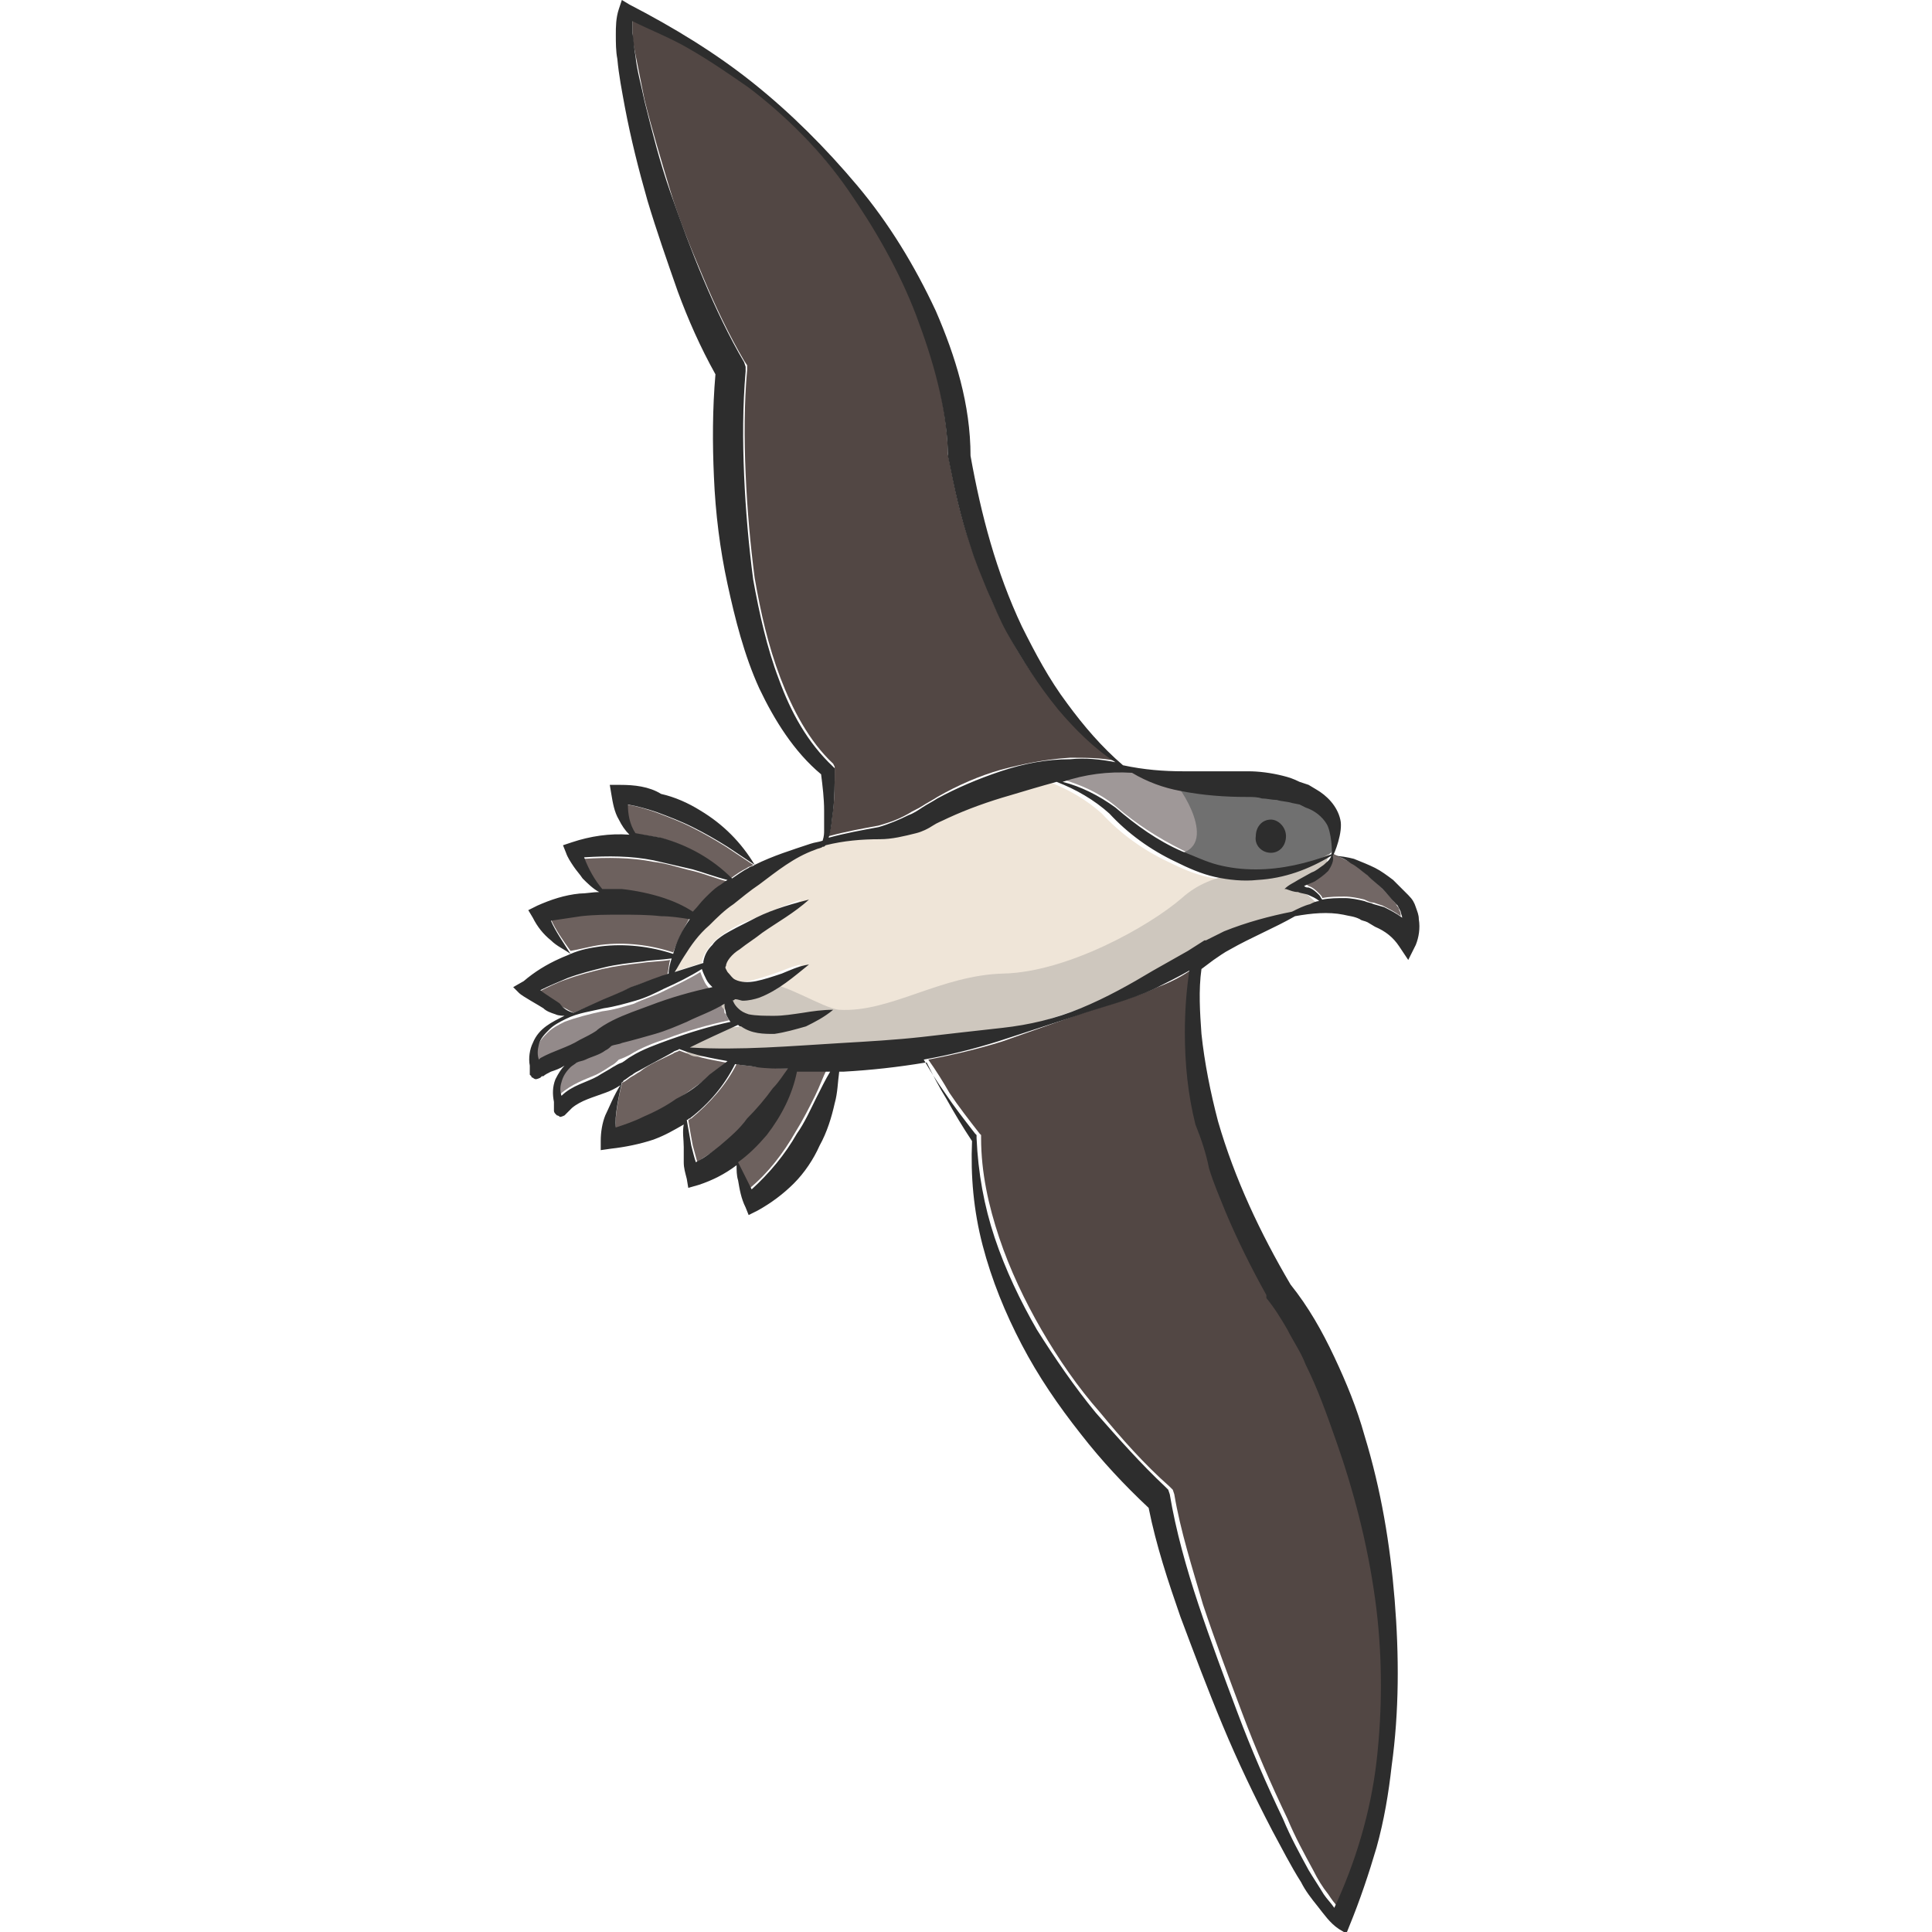 <?xml version="1.0" encoding="utf-8"?>
<!-- Generator: Adobe Illustrator 23.0.0, SVG Export Plug-In . SVG Version: 6.00 Build 0)  -->
<svg version="1.1" id="Layer_1" xmlns="http://www.w3.org/2000/svg" xmlns:xlink="http://www.w3.org/1999/xlink" x="0px" y="0px"
	 viewBox="0 0 128 128" style="enable-background:new 0 0 128 128;" xml:space="preserve">
<style type="text/css">
	.st0{fill:#524744;}
	.st1{fill:#9F9898;}
	.st2{fill:#726765;}
	.st3{fill:#6D615E;}
	.st4{fill:#EFE5D8;}
	.st5{fill:#938A8A;}
	.st6{fill:#D3B48C;}
	.st7{fill:#707070;}
	.st8{fill:#2D2D2D;}
	.st9{fill:#CEC7BE;}
</style>
<g>
	<path class="st0" d="M55.3,50.8l0,0.2c0,0.9,0,1.8-0.1,2.6c-0.1,0.6-0.1,1.2-0.3,1.8c1.1-0.3,2.2-0.5,3.3-0.7
		c0.7-0.2,1.3-0.4,2-0.8c0.3-0.2,0.6-0.3,0.9-0.5c0.3-0.2,0.7-0.4,1-0.6c1.4-0.8,2.8-1.4,4.2-1.8c1.5-0.4,3-0.7,4.6-0.8
		c1,0,2,0,3,0.2c-1.4-1-2.7-2.2-3.8-3.5c-1.3-1.6-2.5-3.3-3.4-5.1c-0.5-0.9-0.9-1.8-1.3-2.8c-0.4-1-0.8-1.9-1.1-2.9
		c-0.7-1.9-1.1-4-1.5-6l0-0.1l0-0.1c-0.1-3-0.9-6.1-2.1-9.1c-1.1-2.9-2.6-5.8-4.5-8.3c-1.9-2.6-4.1-4.9-6.6-6.8
		c-1.3-1-2.6-1.8-4-2.6c-1.2-0.7-2.4-1.3-3.7-1.8c0,0.3,0,0.5,0,0.8c0,0.5,0.1,1,0.2,1.5c0.2,1,0.4,2,0.6,3c0.5,2,1.1,4,1.7,6
		c0.6,2,1.4,3.9,2.2,5.8c0.8,1.9,1.7,3.8,2.7,5.5l0.2,0.3l0,0.3c-0.2,2.2-0.2,4.6-0.1,6.9c0.1,2.3,0.3,4.6,0.6,6.9
		c0.4,2.3,0.9,4.5,1.7,6.6c0.8,2.1,1.9,4.2,3.5,5.7L55.3,50.8z"/>
	<path class="st1" d="M73.9,53.4c1.4,1.2,2.8,2.1,4.4,2.9c0.8,0.4,1.6,0.7,2.4,0.9c0.8,0.2,1.7,0.3,2.5,0.3c1.7,0,3.4-0.3,5-1
		c0.1-0.1,0.1-1.6-0.3-2c-0.3-0.5-0.8-0.8-1.4-1.1l-0.4-0.2l-0.5-0.1c-0.3-0.1-0.6-0.1-1-0.2c-0.3-0.1-0.7-0.1-1-0.1
		c-0.3-0.1-0.6,0-1-0.1c-1.4,0-2.9-0.1-4.4-0.4c-1.1-0.2-2.2-0.6-3.2-1.2c-1.6,0-3.1,0.2-4.7,0.5C71.6,52,72.8,52.5,73.9,53.4z
		 M84.2,54.4c0.6,0,1,0.5,1,1.1c0,0.6-0.5,1.1-1,1.1c-0.6,0-1-0.5-1-1.1C83.1,54.9,83.6,54.4,84.2,54.4z"/>
	<path class="st2" d="M88,57.6c-0.2,0.3-0.6,0.5-0.9,0.7c-0.2,0.1-0.5,0.2-0.7,0.3c0.1,0,0.2,0,0.3,0.1c0.3,0.1,0.5,0.3,0.7,0.5
		c0.1,0.1,0.2,0.2,0.2,0.3c0.5-0.1,1-0.1,1.5-0.1c0.4,0,0.9,0.1,1.3,0.2c0.2,0.1,0.4,0.2,0.6,0.2l0.6,0.2c0.4,0.2,0.8,0.4,1.2,0.7
		c0-0.1,0-0.3-0.1-0.4c0-0.2-0.2-0.3-0.2-0.4l-0.1-0.1c-0.3-0.4-0.6-0.7-0.9-1c-0.3-0.3-0.6-0.6-1-0.9c-0.3-0.3-0.7-0.6-1.1-0.8
		c-0.4-0.2-0.8-0.4-1.2-0.6C88.4,56.9,88.2,57.3,88,57.6z"/>
	<path class="st3" d="M41.2,59c1,0.1,1.9,0.3,2.8,0.6c0.7,0.2,1.3,0.5,1.9,0.9c0,0,0,0,0,0c0.2-0.3,0.5-0.6,0.8-0.9
		c0.3-0.3,0.6-0.6,0.9-0.8c0.2-0.2,0.4-0.3,0.6-0.4c-0.8-0.2-1.5-0.5-2.3-0.7c-0.9-0.2-1.7-0.5-2.6-0.6c-1.5-0.3-3.1-0.3-4.6-0.2
		c0.2,0.7,0.6,1.5,1.1,2.2C40.3,59,40.7,59,41.2,59z"/>
	<path class="st4" d="M46.9,61.3c-0.6,0.6-1.1,1.4-1.7,2.1c0,0,0,0,0,0c0,0,0,0,0,0c-0.2,0.3-0.4,0.6-0.6,1c0.6-0.2,1.3-0.4,1.9-0.6
		c0,0,0-0.1,0-0.1c0.1-0.5,0.4-0.8,0.6-1.1c0.3-0.3,0.5-0.5,0.8-0.7c0.6-0.4,1.1-0.7,1.7-0.9c1.2-0.5,2.3-1,3.5-1.4
		c-1,0.8-2.1,1.5-3.1,2.2c-0.5,0.3-1,0.7-1.5,1.1c-0.5,0.4-0.9,0.8-0.9,1.1c0,0.1,0,0.3,0.1,0.4c0.1,0.2,0.3,0.4,0.5,0.5
		c0.3,0.2,0.8,0.2,1.4,0.1c0.5-0.1,1.1-0.3,1.7-0.5c0.6-0.2,1.2-0.5,1.8-0.6c-1,0.8-1.9,1.7-3.3,2.2c-0.3,0.1-0.7,0.2-1.1,0.2
		c-0.2,0-0.4,0-0.5-0.1c-0.1,0-0.2,0.1-0.2,0.1c0,0,0,0.1,0.1,0.1c0.1,0.1,0.2,0.3,0.3,0.4c0.2,0.2,0.4,0.3,0.7,0.4
		c0.5,0.2,1.1,0.2,1.7,0.1c0.6,0,1.2-0.1,1.9-0.2c0.7-0.1,1.3-0.2,2-0.2c-0.5,0.5-1.1,0.8-1.8,1.1c-0.6,0.3-1.3,0.5-2.1,0.5
		c-0.7,0-1.5,0-2.2-0.5c-0.1,0-0.1-0.1-0.2-0.1c-1.1,0.5-2.1,1-3.2,1.5c3.4,0.2,6.8,0,10.1-0.3c1.8-0.1,3.6-0.2,5.3-0.4
		c1.8-0.2,3.5-0.4,5.3-0.6c1.8-0.3,3.5-0.7,5.2-1.3c1.7-0.7,3.2-1.6,4.8-2.5l2.3-1.3l1.1-0.7c0,0,0,0,0.1,0c0.4-0.2,0.8-0.4,1.2-0.6
		c1.5-0.6,3-1,4.5-1.3c0.4-0.2,0.8-0.3,1.2-0.5c0.2-0.1,0.4-0.1,0.6-0.2c-0.2-0.1-0.5-0.3-0.7-0.4c-0.2-0.1-0.4-0.1-0.7-0.2
		c-0.2-0.1-0.5-0.1-0.8-0.2c0,0,0,0,0,0c0,0-0.1,0-0.1,0c0.3-0.2,0.6-0.4,0.9-0.6l0.9-0.5c0.3-0.2,0.6-0.3,0.8-0.5
		c0.2-0.2,0.4-0.3,0.5-0.6c-1.5,1-3.1,1.5-4.9,1.6c-0.9,0.1-1.9,0-2.8-0.2c-0.9-0.2-1.8-0.6-2.6-1c-1.7-0.8-3.2-1.9-4.4-3.2
		c-1-0.9-2.2-1.6-3.5-2.1c-1,0.3-2.1,0.6-3.1,0.9c-1.4,0.5-2.8,0.9-4.1,1.5c-0.3,0.2-0.6,0.3-1,0.5c-0.4,0.2-0.7,0.4-1.1,0.5
		c-0.8,0.3-1.6,0.4-2.4,0.4c-1.2,0-2.5,0.1-3.6,0.4c-0.1,0-0.2,0.1-0.2,0.1c-0.2,0.1-0.4,0.1-0.5,0.2c-1.4,0.5-2.6,1.4-3.7,2.3
		c-0.6,0.5-1.2,0.9-1.8,1.3C47.9,60.3,47.4,60.8,46.9,61.3z"/>
	<path class="st0" d="M78.7,68.3c0-1.4,0.1-2.7,0.3-4.1c-0.7,0.5-1.5,0.9-2.3,1.2c-1.7,0.8-3.5,1.2-5.2,1.8L66.4,69
		c-1.6,0.5-3.3,0.9-4.9,1.2c0.5,0.7,1,1.5,1.4,2.2c0.6,0.9,1.3,1.8,2,2.7l0.1,0.1l0,0.2c0,2.3,0.5,4.5,1.2,6.6
		c0.7,2.1,1.7,4.2,2.8,6.1c1.1,1.9,2.4,3.8,3.9,5.5c1.4,1.7,2.9,3.4,4.6,4.9l0.2,0.2l0.1,0.3c0.4,2.4,1.2,4.9,1.9,7.3
		c0.8,2.4,1.7,4.8,2.6,7.2c0.9,2.4,1.9,4.7,3,7c0.5,1.2,1.1,2.3,1.7,3.4c0.3,0.6,0.6,1.1,1,1.6c0.2,0.3,0.4,0.6,0.7,0.9
		c1.4-3.1,2.4-6.3,2.8-9.7c0.5-3.6,0.5-7.3-0.1-10.8c-0.5-3.6-1.4-7.1-2.6-10.5c-0.6-1.7-1.3-3.4-2-5c-0.4-0.8-0.8-1.6-1.2-2.3
		c-0.4-0.8-0.9-1.5-1.4-2.1l0-0.1l0-0.1c-1-1.8-2-3.6-2.7-5.5c-0.4-0.9-0.7-1.9-1.1-2.9c-0.3-1-0.6-2-0.8-3
		C78.9,72.4,78.7,70.4,78.7,68.3z"/>
	<path class="st3" d="M43.7,55.5c1.8,0.5,3.4,1.4,4.7,2.7c0.4-0.3,0.7-0.5,1.1-0.7c0.1-0.1,0.3-0.1,0.4-0.2
		c-0.6-0.4-1.2-0.8-1.8-1.2c-0.8-0.5-1.5-0.9-2.3-1.3c-0.8-0.4-1.6-0.7-2.4-1c-0.6-0.2-1.2-0.4-1.9-0.5c0,0.6,0.1,1.3,0.3,1.9
		C42.5,55.3,43.1,55.4,43.7,55.5z"/>
	<path class="st3" d="M39.8,62.6c1.6-0.2,3.3,0,4.8,0.5c0.3-0.8,0.7-1.6,1.1-2.3c-0.7-0.1-1.3-0.1-1.9-0.2c-0.9-0.1-1.8-0.1-2.7-0.1
		c-0.9,0-1.8,0.1-2.6,0.1c-0.7,0.1-1.3,0.2-2,0.3c0.3,0.7,0.8,1.4,1.3,2.1C38.4,62.9,39.1,62.7,39.8,62.6z"/>
	<path class="st5" d="M39.4,68.5c0.3-0.2,0.7-0.5,1.1-0.7c0.8-0.4,1.7-0.7,2.5-1c1.4-0.5,2.7-0.9,4.1-1.2c-0.1-0.1-0.3-0.3-0.4-0.5
		c-0.1-0.2-0.2-0.4-0.3-0.7c-0.8,0.5-1.7,0.9-2.5,1.3c-0.6,0.3-1.3,0.5-1.9,0.8c-0.7,0.2-1.3,0.4-2.1,0.5l0,0
		c-0.9,0.2-1.7,0.4-2.5,0.7c-0.4,0.2-0.8,0.4-1.1,0.7c-0.3,0.3-0.6,0.6-0.7,1c-0.1,0.3-0.1,0.6,0,1c0,0,0.1-0.1,0.1-0.1
		c0.8-0.5,1.7-0.8,2.5-1.1C38.7,68.9,39.1,68.7,39.4,68.5z"/>
	<path class="st6" d="M35.8,70.8C35.8,70.9,35.8,70.9,35.8,70.8C35.8,70.8,35.8,70.8,35.8,70.8z"/>
	<path class="st6" d="M37.3,73.3C37.3,73.3,37.3,73.3,37.3,73.3C37.3,73.3,37.3,73.3,37.3,73.3C37.3,73.3,37.3,73.3,37.3,73.3z"/>
	<path class="st3" d="M48.1,70.4C47,70.2,46,70,45,69.6c-0.1,0.1-0.3,0.1-0.4,0.2c-0.8,0.4-1.6,0.7-2.2,1.2
		c-0.2,0.1-0.3,0.2-0.5,0.3c-0.2,0.1-0.4,0.3-0.6,0.4c0,0-0.1,0-0.1,0.1c-0.2,0.8-0.5,2.3-0.4,3c0.6-0.2,1.2-0.4,1.8-0.7
		c0.8-0.4,1.5-0.8,2.2-1.2c0.7-0.5,1.4-1,2.1-1.5C47.4,71,47.7,70.7,48.1,70.4z"/>
	<path class="st5" d="M41.7,69.9c0.8-0.5,1.6-0.8,2.5-1.1c1.3-0.5,2.7-0.9,4.1-1.2c0,0,0,0,0,0c-0.1-0.2-0.2-0.4-0.3-0.5
		c0-0.2-0.1-0.4-0.1-0.6c0,0,0,0,0-0.1c-0.8,0.4-1.6,0.8-2.5,1.2c-0.7,0.3-1.4,0.6-2.1,0.8c-0.7,0.2-1.4,0.4-2.2,0.6l0,0
		c-0.2,0.1-0.5,0.1-0.7,0.2c-0.1,0.1-0.3,0.2-0.4,0.3c-0.4,0.3-0.9,0.4-1.3,0.6c-0.2,0.1-0.4,0.1-0.6,0.2c-0.1,0.1-0.3,0.2-0.4,0.3
		c-0.3,0.3-0.5,0.7-0.6,1c-0.1,0.3-0.1,0.6,0,0.9c0,0,0,0,0,0c0.8-0.7,1.7-1,2.4-1.3c0.4-0.2,0.7-0.4,1-0.6c0.2-0.1,0.3-0.2,0.5-0.4
		C41.3,70.1,41.5,70,41.7,69.9z"/>
	<path class="st3" d="M51.3,72.1c0.3-0.4,0.6-0.8,1-1.3c-0.7,0-1.4-0.1-2.1-0.1c-0.5-0.1-1-0.1-1.4-0.2c-0.7,1.4-1.8,2.6-3,3.6
		c-0.1,0-0.1,0.1-0.2,0.1c0.1,0.6,0.2,1.2,0.3,1.7c0.1,0.4,0.2,0.7,0.3,1.1c0.5-0.4,1.1-0.7,1.6-1.1c0.7-0.5,1.3-1.1,1.9-1.7
		C50.2,73.5,50.7,72.8,51.3,72.1z"/>
	<path class="st3" d="M50.7,75.1c-0.5,0.7-1.2,1.3-1.9,1.8c0.3,0.6,0.6,1.3,0.9,1.8c1.2-1,2.2-2.3,3-3.7c0.5-0.8,0.9-1.6,1.3-2.4
		c0.3-0.6,0.5-1.2,0.8-1.8c-0.7,0-1.5,0-2.2,0C52.4,72.4,51.7,73.9,50.7,75.1z"/>
	<path class="st7" d="M77.8,51.9c0.2-0.1,3.2,4.3,0.1,4.7c2.6,1.2,4.6,1.2,5.9,1.1c1.3-0.1,4.2-0.6,4.5-1.4c0.1-0.9-0.3-3.2-2.2-3.7
		C84.2,52.1,77.8,51.9,77.8,51.9z"/>
	<path class="st3" d="M38,67.1l1.9-0.8l0,0c0.6-0.2,1.2-0.6,1.8-0.8c0.6-0.3,1.3-0.5,1.9-0.7c0.2-0.1,0.4-0.1,0.6-0.2
		c0.1-0.3,0.1-0.7,0.2-1c-0.6,0.1-1.3,0.1-1.9,0.2c-0.9,0.1-1.7,0.2-2.6,0.4c-0.8,0.2-1.6,0.4-2.4,0.7c-0.6,0.2-1.2,0.5-1.8,0.8
		c0.1,0.1,1.1,0.8,1.3,0.9C37.3,66.7,37.6,66.9,38,67.1z"/>
	<path class="st8" d="M84.2,56.5c0.6,0,1-0.5,1-1.1c0-0.6-0.5-1.1-1-1.1c-0.6,0-1,0.5-1,1.1C83.1,56,83.6,56.5,84.2,56.5z"/>
	<path class="st9" d="M78.3,59.5c-2.2,1.9-7.6,4.9-11.8,5c-4.2,0.1-7.5,2.6-10.9,2.4c-1.1-0.1-3.8-1.9-4.9-1.7
		c-1,0.2-3.4,1.1-2.8,1.6c0.7,0.5,1.2,1.2,1.2,1.2s-3.1,0.4-3.7,0.6s-0.1,1.5,0.9,1.4s9.8,0.3,14.9-0.4c5.1-0.7,12.1-3.4,13.5-3.9
		c1.4-0.5,8-4.5,9.3-4.8c1.3-0.3,3.4-0.9,3.4-0.9s-1.3-1.3-1.7-1.3c1.5-0.7,2.2-1.5,2.2-1.5l0.1-0.6c0,0-0.8,0.6-2.8,0.9
		S80.4,57.6,78.3,59.5z"/>
	<path class="st8" d="M93.3,59.1C93.3,59.1,93.3,59.1,93.3,59.1C93.3,59.2,93.3,59.2,93.3,59.1L93.3,59.1z"/>
	<path class="st8" d="M36,66.8c0.2,0.2,0.5,0.3,0.8,0.4c0.2,0.1,0.5,0.1,0.7,0.1l-0.1,0c-0.8,0.4-1.7,0.8-2.1,1.8
		c-0.2,0.4-0.3,1-0.2,1.5l0,0.3c0,0.1,0,0.1,0,0.3c0,0,0,0,0.1,0.1c0,0,0,0.1,0.1,0.1c0.1,0.1,0.2,0.1,0.2,0.1
		c0.1,0,0.3-0.1,0.3-0.1c0,0,0.1-0.1,0.1-0.1l0.1,0c0.1-0.1,0.3-0.2,0.5-0.3c0.3-0.1,0.6-0.2,0.9-0.4c-0.2,0.2-0.4,0.5-0.6,0.9
		c-0.2,0.5-0.2,1-0.1,1.5l0,0.3c0,0.1,0,0.1,0,0.2c0,0,0,0,0,0.1c0,0,0,0.1,0.1,0.2c0,0,0.1,0.1,0.1,0.1c0.1,0,0.2,0.1,0.2,0.1
		c0.1,0,0.3-0.1,0.3-0.1l0.1-0.1c0.1-0.1,0.3-0.3,0.4-0.4c0.6-0.5,1.4-0.7,2.2-1c0.3-0.1,0.7-0.3,1-0.5c-0.4,0.6-0.8,1.6-1,2
		c-0.2,0.5-0.3,1.1-0.3,1.7l0,0.6l0.7-0.1c0.9-0.1,1.9-0.3,2.8-0.6c0.8-0.3,1.3-0.6,2-1c-0.1,0.5,0,1,0,1.5c0,0.3,0,0.7,0,1
		c0,0.4,0.1,0.7,0.2,1.1l0.1,0.6l0.7-0.2c0.9-0.3,1.7-0.7,2.5-1.3c0,0.3,0,0.7,0.1,1c0.1,0.6,0.2,1.2,0.5,1.8l0.2,0.5l0.6-0.3
		c0.9-0.5,1.7-1.1,2.4-1.8c0.7-0.7,1.3-1.6,1.7-2.5c0.5-0.9,0.8-1.9,1-2.8c0.2-0.7,0.2-1.4,0.3-2.1c0.1,0,0.2,0,0.3,0
		c1.8-0.1,3.6-0.3,5.4-0.6c0,0,0.1,0,0.1,0c0.4,0.8,0.8,1.6,1.3,2.4c0.5,0.9,1.1,1.9,1.7,2.8c-0.1,2.3,0.1,4.6,0.7,6.9
		c0.6,2.3,1.5,4.5,2.6,6.6c1.1,2.1,2.4,4,3.9,5.9c1.4,1.8,2.9,3.4,4.5,4.9c0.5,2.5,1.3,4.9,2.1,7.2c0.9,2.4,1.8,4.8,2.8,7.2
		c1,2.4,2.1,4.7,3.3,7c0.6,1.1,1.2,2.3,1.9,3.4c0.3,0.6,0.7,1.1,1.1,1.6c0.4,0.5,0.8,1.1,1.4,1.5l0.5,0.3l0.2-0.5
		c0.7-1.7,1.3-3.5,1.8-5.2c0.5-1.8,0.8-3.6,1-5.4c0.5-3.6,0.5-7.3,0.2-11c-0.3-3.7-0.9-7.3-2-10.9c-0.5-1.8-1.2-3.5-2-5.2
		c-0.8-1.7-1.7-3.3-2.9-4.8c-2-3.4-3.7-7-4.8-10.8c-0.5-1.9-0.9-3.9-1.1-5.8c-0.1-1.4-0.2-2.9,0-4.3l0.8-0.6
		c0.3-0.2,0.7-0.5,1.1-0.7c1.4-0.8,2.9-1.4,4.3-2.2c1.1-0.2,2.2-0.3,3.2-0.1c0.4,0.1,0.7,0.1,1.1,0.3c0.1,0.1,0.3,0.1,0.5,0.2
		l0.5,0.3c0.7,0.3,1.2,0.7,1.6,1.3l0.6,0.9l0.5-1c0.2-0.5,0.3-1.1,0.2-1.7c0-0.3-0.1-0.5-0.2-0.8c-0.1-0.3-0.2-0.5-0.5-0.8
		c-0.3-0.3-0.7-0.7-1-1c-0.4-0.3-0.8-0.6-1.2-0.8c-0.4-0.2-0.9-0.4-1.4-0.6c-0.4-0.1-0.9-0.2-1.4-0.2c0.1-0.1,0.7-1.6,0.5-2.4
		c-0.2-0.9-0.9-1.6-1.6-2l-0.5-0.3l-0.6-0.2c-0.4-0.2-0.7-0.3-1.1-0.4c-0.8-0.2-1.6-0.3-2.3-0.3c-1.5,0-2.9,0-4.3,0
		c-1.3,0-2.6-0.1-4-0.4c-1.4-1.2-2.6-2.6-3.7-4.1c-1.2-1.6-2.1-3.3-3-5.1c-1.7-3.6-2.7-7.4-3.4-11.3c0-3.4-1-6.6-2.3-9.6
		c-1.4-3-3.1-5.8-5.2-8.3c-2.1-2.5-4.4-4.8-6.9-6.8c-2.5-2-5.3-3.7-8.2-5.2L41.2,0l-0.2,0.6c-0.2,0.6-0.2,1.2-0.2,1.7
		c0,0.5,0,1.1,0.1,1.6C41,5,41.2,6,41.4,7.1c0.4,2.1,0.9,4.1,1.5,6.2c0.6,2,1.3,4,2,6c0.7,1.9,1.5,3.7,2.5,5.5
		c-0.2,2.3-0.2,4.6-0.1,6.8c0.1,2.4,0.4,4.8,0.9,7.1c0.5,2.3,1.1,4.7,2.1,6.9c1,2.1,2.3,4.2,4.1,5.7c0.1,0.8,0.2,1.6,0.2,2.4
		c0,0.4,0,0.9,0,1.3c0,0.2,0,0.4-0.1,0.7c-0.3,0.1-0.5,0.1-0.8,0.2c-1.2,0.4-2.5,0.8-3.7,1.4c-0.9-1.5-2.1-2.7-3.6-3.6
		c-0.8-0.5-1.7-0.9-2.6-1.1C43,52.1,42,52,41.1,52l-0.7,0l0.1,0.6c0.1,0.6,0.2,1.2,0.5,1.7c0.2,0.4,0.4,0.7,0.7,1
		c-1.3-0.1-2.6,0.1-3.8,0.5l-0.6,0.2l0.2,0.5c0.1,0.3,0.3,0.6,0.5,0.9c0.2,0.3,0.4,0.5,0.6,0.8c0.3,0.3,0.7,0.7,1.1,0.9
		c-0.4,0-0.9,0.1-1.3,0.1c-1,0.1-1.9,0.4-2.8,0.8l-0.6,0.3l0.3,0.5c0.3,0.6,0.7,1.1,1.2,1.5c0.4,0.4,0.9,0.6,1.3,0.9
		c-0.2,0.1-0.5,0.2-0.7,0.3c-0.9,0.4-1.7,0.9-2.4,1.5L34,65.4l0.4,0.4C34.6,66,35.7,66.6,36,66.8z M35.8,70.8
		C35.8,70.8,35.8,70.8,35.8,70.8C35.8,70.9,35.8,70.9,35.8,70.8z M35.8,70.1c0,0-0.1,0.1-0.1,0.1c-0.1-0.3-0.1-0.6,0-1
		c0.1-0.4,0.4-0.7,0.7-1c0.3-0.3,0.7-0.5,1.1-0.7c0.8-0.4,1.7-0.5,2.5-0.7l0,0c0.7-0.1,1.4-0.3,2.1-0.5c0.7-0.2,1.3-0.5,1.9-0.8
		c0.9-0.4,1.7-0.8,2.5-1.3c0.1,0.3,0.2,0.5,0.3,0.7c0.1,0.2,0.2,0.3,0.4,0.5c-1.4,0.3-2.8,0.7-4.1,1.2c-0.8,0.3-1.7,0.6-2.5,1
		c-0.4,0.2-0.9,0.5-1.1,0.7c-0.3,0.2-0.7,0.4-1.1,0.6C37.6,69.4,36.7,69.6,35.8,70.1z M37.3,73.3C37.3,73.3,37.3,73.3,37.3,73.3
		C37.3,73.3,37.3,73.3,37.3,73.3C37.3,73.3,37.3,73.3,37.3,73.3z M40.6,70.7c-0.3,0.2-0.7,0.4-1,0.6c-0.7,0.4-1.7,0.6-2.4,1.3
		c0,0,0,0,0,0c-0.1-0.3-0.1-0.6,0-0.9c0.1-0.4,0.3-0.7,0.6-1c0.1-0.1,0.3-0.2,0.4-0.3c0.2-0.1,0.4-0.1,0.6-0.2
		c0.4-0.2,0.9-0.3,1.3-0.6c0.2-0.1,0.3-0.2,0.4-0.3c0.2-0.1,0.5-0.1,0.7-0.2l0,0c0.8-0.2,1.5-0.4,2.2-0.6c0.7-0.2,1.4-0.5,2.1-0.8
		c0.8-0.4,1.7-0.7,2.5-1.2c0,0,0,0,0,0.1c0,0.2,0.1,0.4,0.1,0.6c0.1,0.2,0.2,0.4,0.3,0.5c0,0,0,0,0,0c-1.4,0.3-2.7,0.7-4.1,1.2
		c-0.8,0.3-1.7,0.6-2.5,1.1c-0.2,0.1-0.4,0.3-0.6,0.4C40.9,70.5,40.8,70.6,40.6,70.7z M44.8,72.8c-0.7,0.5-1.5,0.9-2.2,1.2
		c-0.6,0.3-1.2,0.5-1.8,0.7c-0.1-0.7,0.2-2.1,0.4-3c0,0,0.1,0,0.1-0.1c0.2-0.1,0.4-0.3,0.6-0.4c0.1-0.1,0.3-0.2,0.5-0.3
		c0.7-0.4,1.5-0.8,2.2-1.2c0.1-0.1,0.3-0.1,0.4-0.2c1,0.4,2.1,0.6,3.2,0.8c-0.4,0.3-0.8,0.6-1.2,0.9C46.3,71.9,45.6,72.4,44.8,72.8z
		 M47.7,75.9c-0.5,0.4-1,0.8-1.6,1.1c-0.1-0.3-0.2-0.7-0.3-1.1c-0.1-0.6-0.2-1.1-0.3-1.7c0.1,0,0.1-0.1,0.2-0.1c1.3-1,2.3-2.2,3-3.6
		c0.5,0.1,1,0.1,1.4,0.2c0.7,0.1,1.4,0.1,2.1,0.1c-0.3,0.4-0.6,0.9-1,1.3c-0.5,0.7-1.1,1.4-1.7,2C49,74.8,48.4,75.3,47.7,75.9z
		 M54.1,72.7c-0.4,0.8-0.8,1.7-1.3,2.4c-0.8,1.4-1.8,2.6-3,3.7c-0.3-0.6-0.6-1.2-0.9-1.8c0.7-0.5,1.3-1.1,1.9-1.8
		c1-1.3,1.7-2.7,2-4.2c0.7,0,1.5,0,2.2,0C54.7,71.5,54.4,72.1,54.1,72.7z M80.1,77.4c0.3,1,0.7,1.9,1.1,2.9c0.8,1.9,1.7,3.7,2.7,5.5
		l0,0.1l0,0.1c0.5,0.6,1,1.4,1.4,2.1c0.4,0.8,0.9,1.5,1.2,2.3c0.8,1.6,1.4,3.3,2,5c1.2,3.4,2.1,6.9,2.6,10.5
		c0.5,3.6,0.5,7.3,0.1,10.8c-0.4,3.4-1.4,6.7-2.8,9.7c-0.2-0.3-0.5-0.6-0.7-0.9c-0.3-0.5-0.7-1.1-1-1.6c-0.6-1.1-1.2-2.2-1.7-3.4
		c-1.1-2.3-2.1-4.6-3-7c-0.9-2.4-1.8-4.8-2.6-7.2c-0.8-2.4-1.5-4.9-1.9-7.3l-0.1-0.3l-0.2-0.2c-1.6-1.5-3.1-3.2-4.6-4.9
		c-1.4-1.7-2.7-3.6-3.9-5.5c-1.1-1.9-2.1-4-2.8-6.1c-0.7-2.1-1.1-4.3-1.2-6.6l0-0.2l-0.1-0.1c-0.7-0.9-1.4-1.8-2-2.7
		c-0.5-0.7-1-1.5-1.4-2.2c1.7-0.3,3.3-0.7,4.9-1.2l5.2-1.7c1.7-0.6,3.5-1,5.2-1.8c0.8-0.4,1.6-0.8,2.3-1.2c-0.2,1.3-0.3,2.7-0.3,4.1
		c0,2.1,0.2,4.1,0.7,6.1C79.6,75.5,79.9,76.4,80.1,77.4z M89.5,57.2c0.4,0.2,0.7,0.5,1.1,0.8c0.3,0.3,0.7,0.6,1,0.9
		c0.3,0.3,0.6,0.7,0.9,1l0.1,0.1c0,0,0.1,0.2,0.2,0.4c0,0.1,0.1,0.3,0.1,0.4c-0.4-0.3-0.8-0.5-1.2-0.7L91,59.9
		c-0.2-0.1-0.4-0.1-0.6-0.2c-0.4-0.1-0.9-0.2-1.3-0.2c-0.5,0-1,0-1.5,0.1c-0.1-0.1-0.1-0.2-0.2-0.3c-0.2-0.2-0.4-0.4-0.7-0.5
		c-0.1,0-0.2,0-0.3-0.1c0.2-0.1,0.5-0.2,0.7-0.3c0.3-0.2,0.6-0.4,0.9-0.7c0.2-0.3,0.4-0.7,0.3-1C88.7,56.7,89.1,56.9,89.5,57.2z
		 M75,51.2c1,0.6,2.1,1,3.2,1.2c1.5,0.3,3,0.4,4.4,0.4c0.4,0,0.7,0,1,0.1c0.3,0,0.7,0.1,1,0.1c0.3,0.1,0.7,0.1,1,0.2l0.5,0.1
		l0.4,0.2c0.6,0.2,1.1,0.6,1.4,1.1c0.3,0.5,0.4,1.9,0.3,2c-1.6,0.6-3.3,1-5,1c-0.9,0-1.7-0.1-2.5-0.3c-0.8-0.2-1.6-0.6-2.4-0.9
		c-1.6-0.7-3-1.7-4.4-2.9c-1.1-0.8-2.3-1.4-3.5-1.7C71.9,51.3,73.4,51.1,75,51.2z M51.6,45c-0.8-2.1-1.3-4.4-1.7-6.6
		c-0.3-2.3-0.5-4.6-0.6-6.9c-0.1-2.3-0.1-4.6,0.1-6.9l0-0.3L49.3,24c-1-1.7-1.9-3.6-2.7-5.5c-0.8-1.9-1.5-3.8-2.2-5.8
		c-0.7-2-1.2-4-1.7-6c-0.2-1-0.5-2-0.6-3c-0.1-0.5-0.1-1-0.2-1.5c0-0.3,0-0.6,0-0.8c1.2,0.6,2.5,1.1,3.7,1.8c1.4,0.8,2.7,1.7,4,2.6
		c2.5,1.9,4.8,4.2,6.6,6.8c1.8,2.6,3.4,5.4,4.5,8.3c1.1,2.9,2,6,2.1,9.1l0,0.1l0,0.1c0.4,2,0.8,4,1.5,6c0.3,1,0.7,1.9,1.1,2.9
		c0.4,0.9,0.8,1.9,1.3,2.8c1,1.8,2.1,3.5,3.4,5.1c1.1,1.3,2.4,2.6,3.8,3.5c-1-0.2-2-0.3-3-0.2c-1.6,0-3.1,0.3-4.6,0.8
		c-1.5,0.5-2.9,1.1-4.2,1.8c-0.3,0.2-0.7,0.4-1,0.6c-0.3,0.2-0.6,0.4-0.9,0.5c-0.6,0.3-1.3,0.6-2,0.8c-1.1,0.2-2.2,0.4-3.3,0.7
		c0.2-0.6,0.2-1.2,0.3-1.8c0.1-0.9,0.1-1.8,0.1-2.6l0-0.2l-0.1-0.1C53.5,49.2,52.4,47.2,51.6,45z M50.3,58.6
		c1.2-0.9,2.3-1.8,3.7-2.3c0.2-0.1,0.4-0.1,0.5-0.2c0.1,0,0.1,0,0.2-0.1c1.2-0.3,2.4-0.4,3.6-0.4c0.8,0,1.6-0.2,2.4-0.4
		c0.4-0.1,0.8-0.3,1.1-0.5c0.3-0.2,0.6-0.3,1-0.5c1.3-0.6,2.7-1.1,4.1-1.5c1-0.3,2-0.6,3.1-0.9c1.3,0.5,2.5,1.2,3.5,2.1
		c1.2,1.3,2.7,2.4,4.4,3.2c0.8,0.4,1.7,0.8,2.6,1c0.9,0.2,1.9,0.3,2.8,0.2c1.8-0.1,3.4-0.7,4.9-1.6c-0.1,0.3-0.3,0.4-0.5,0.6
		c-0.3,0.2-0.5,0.4-0.8,0.5l-0.9,0.5c-0.3,0.2-0.6,0.3-0.9,0.6c0,0,0.1,0,0.1,0c0,0,0,0,0,0c0.3,0.1,0.5,0.2,0.8,0.2
		c0.2,0.1,0.5,0.1,0.7,0.2c0.2,0.1,0.5,0.2,0.7,0.4c-0.2,0-0.4,0.1-0.6,0.2c-0.4,0.1-0.8,0.3-1.2,0.5c-1.5,0.3-3,0.7-4.5,1.3
		c-0.4,0.2-0.8,0.4-1.2,0.6c0,0-0.1,0-0.1,0l-1.1,0.7l-2.3,1.3c-1.5,0.9-3.1,1.8-4.8,2.5c-1.7,0.7-3.4,1.1-5.2,1.3
		c-1.8,0.2-3.6,0.4-5.3,0.6c-1.8,0.2-3.6,0.3-5.3,0.4c-3.4,0.2-6.7,0.5-10.1,0.3c1-0.5,2.1-1,3.2-1.5c0.1,0.1,0.1,0.1,0.2,0.1
		c0.7,0.5,1.5,0.5,2.2,0.5c0.7-0.1,1.4-0.3,2.1-0.5c0.6-0.3,1.2-0.6,1.8-1.1c-0.7,0-1.4,0.1-2,0.2c-0.7,0.1-1.3,0.2-1.9,0.2
		c-0.6,0-1.2,0-1.7-0.1c-0.3-0.1-0.5-0.2-0.7-0.4c-0.1-0.1-0.2-0.2-0.3-0.4c0,0,0-0.1-0.1-0.1c0.1,0,0.2-0.1,0.2-0.1
		c0.2,0,0.4,0.1,0.5,0.1c0.4,0,0.8-0.1,1.1-0.2c1.3-0.5,2.3-1.4,3.3-2.2c-0.7,0.1-1.3,0.4-1.8,0.6c-0.6,0.2-1.2,0.4-1.7,0.5
		c-0.5,0.1-1,0.1-1.4-0.1c-0.2-0.1-0.3-0.3-0.5-0.5c-0.1-0.2-0.2-0.3-0.1-0.4c0-0.3,0.4-0.8,0.9-1.1c0.5-0.4,1-0.7,1.5-1.1
		c1-0.7,2.1-1.3,3.1-2.2C52,60,50.8,60.4,49.7,61c-0.6,0.3-1.2,0.6-1.7,0.9c-0.3,0.2-0.6,0.4-0.8,0.7c-0.3,0.3-0.5,0.6-0.6,1.1
		c0,0,0,0.1,0,0.1c-0.6,0.2-1.3,0.4-1.9,0.6c0.2-0.3,0.4-0.7,0.6-1c0,0,0,0,0,0c0,0,0,0,0,0c0.5-0.8,1-1.5,1.7-2.1
		c0.5-0.5,1-1,1.6-1.4C49.1,59.5,49.7,59,50.3,58.6z M41.6,53.3c0.6,0.1,1.3,0.3,1.9,0.5c0.8,0.3,1.6,0.6,2.4,1
		c0.8,0.4,1.5,0.8,2.3,1.3c0.6,0.4,1.2,0.8,1.8,1.2c-0.1,0.1-0.3,0.1-0.4,0.2c-0.4,0.2-0.8,0.5-1.1,0.7c-1.3-1.3-2.9-2.2-4.7-2.7
		c-0.6-0.1-1.1-0.2-1.7-0.3C41.7,54.6,41.6,53.9,41.6,53.3z M38.7,56.8c1.6-0.1,3.1-0.1,4.6,0.2c0.9,0.2,1.7,0.4,2.6,0.6
		c0.7,0.2,1.5,0.5,2.3,0.7c-0.2,0.1-0.4,0.3-0.6,0.4c-0.3,0.2-0.6,0.5-0.9,0.8c-0.3,0.3-0.5,0.6-0.8,0.9c0,0,0,0,0,0
		c-0.6-0.4-1.3-0.7-1.9-0.9c-0.9-0.3-1.9-0.5-2.8-0.6c-0.4,0-0.9,0-1.3,0C39.4,58.3,39,57.6,38.7,56.8z M36.5,61
		c0.7-0.1,1.3-0.2,2-0.3c0.9-0.1,1.7-0.1,2.6-0.1c0.9,0,1.8,0,2.7,0.1c0.6,0,1.3,0.1,1.9,0.2c-0.5,0.7-0.9,1.5-1.1,2.3
		c-1.5-0.5-3.2-0.7-4.8-0.5c-0.7,0.1-1.3,0.2-2,0.5C37.3,62.4,36.8,61.7,36.5,61z M37.6,64.8c0.8-0.3,1.6-0.5,2.4-0.7
		c0.8-0.2,1.7-0.3,2.6-0.4c0.6-0.1,1.2-0.1,1.9-0.2c-0.1,0.3-0.2,0.7-0.2,1c-0.2,0.1-0.4,0.1-0.6,0.2c-0.6,0.2-1.3,0.5-1.9,0.7
		c-0.6,0.3-1.3,0.6-1.8,0.8l0,0L38,67.1c-0.4-0.1-0.7-0.3-0.9-0.6c-0.1-0.1-1.1-0.7-1.3-0.9C36.4,65.3,36.9,65.1,37.6,64.8z"/>
</g>
</svg>
